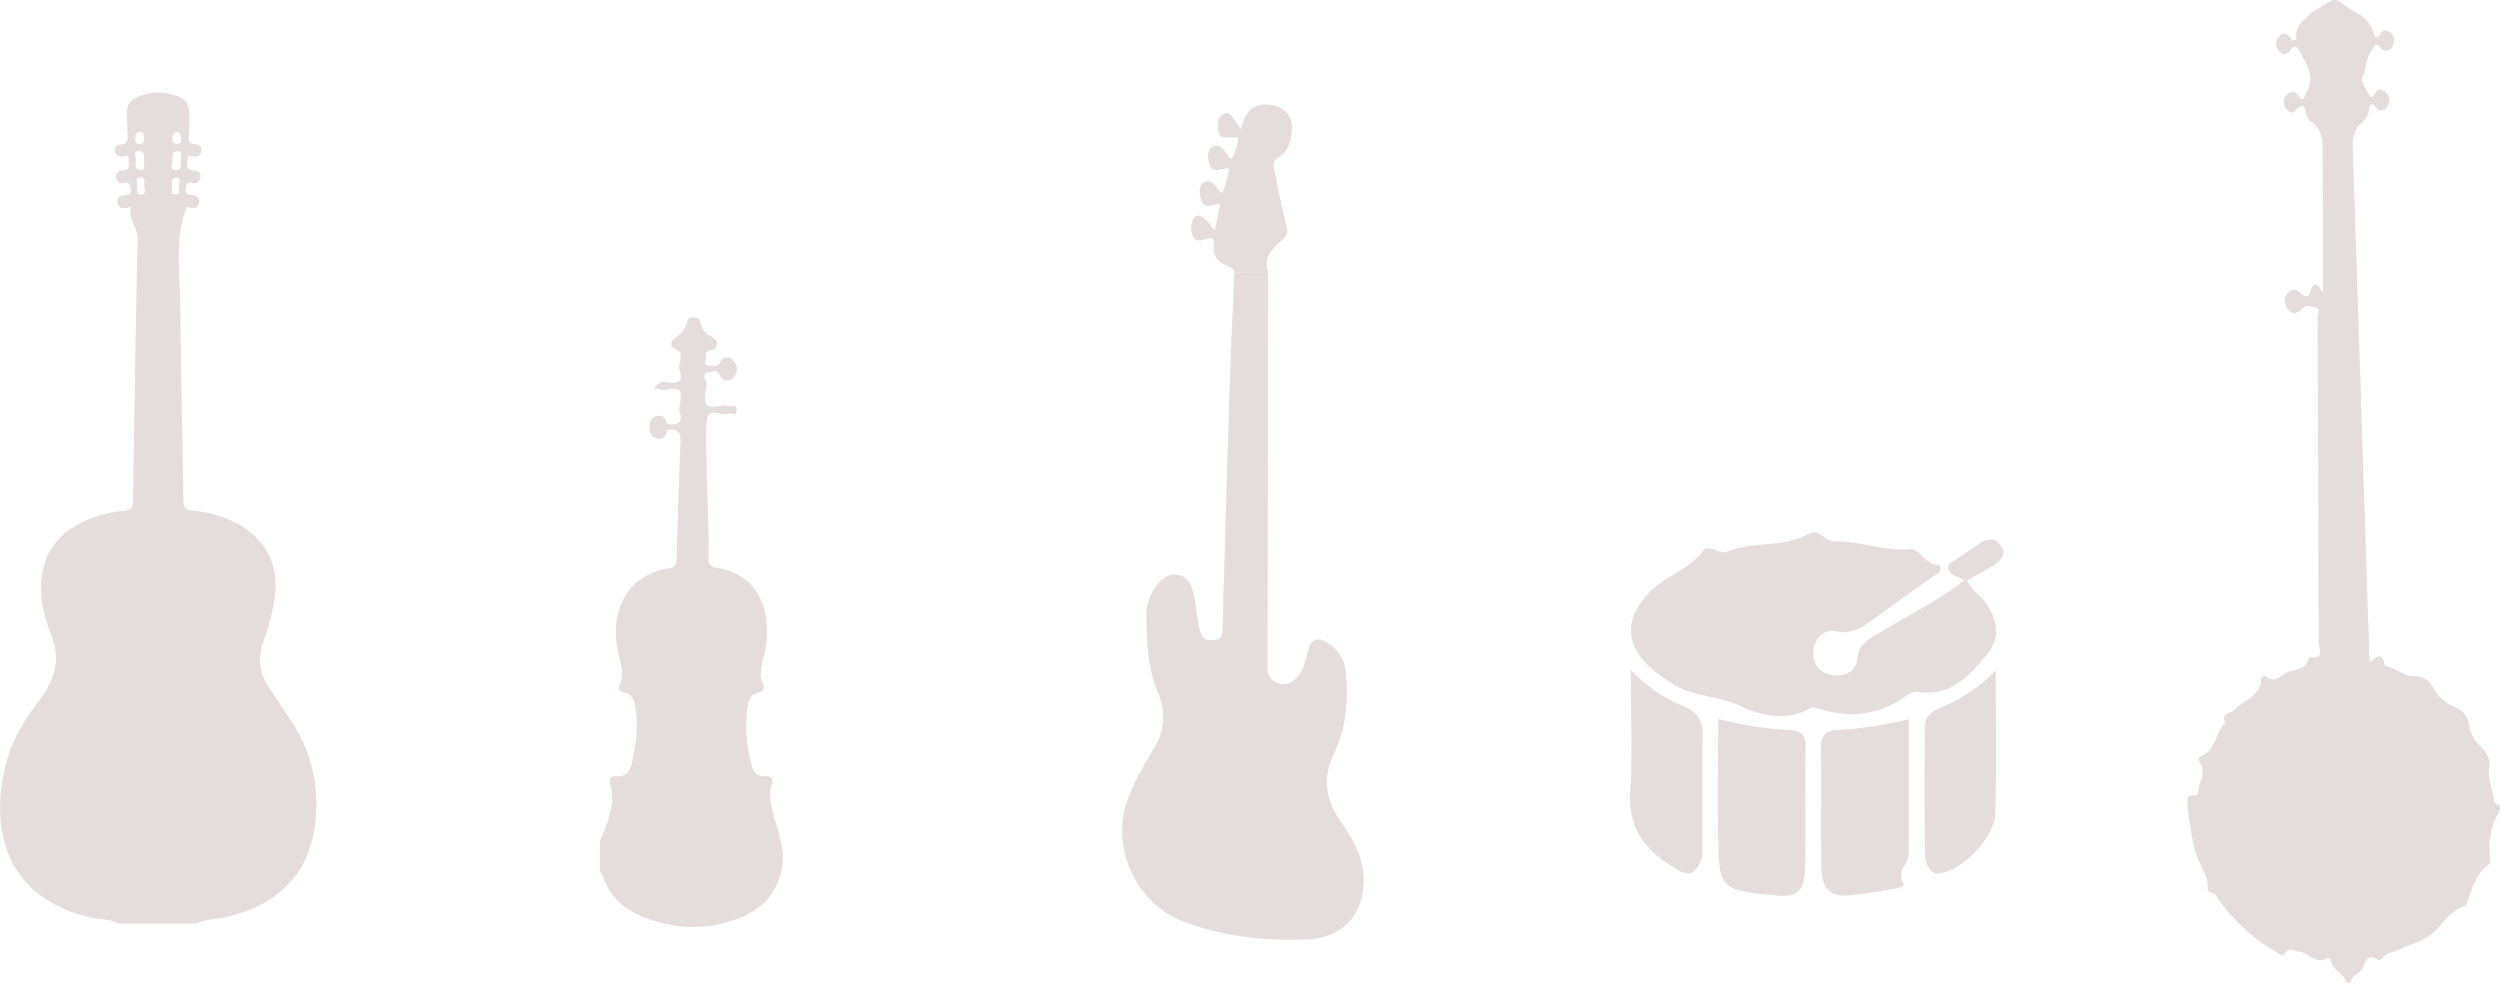 <svg xmlns="http://www.w3.org/2000/svg" viewBox="0 0 1149.27 451.92"><defs><style>.cls-1,.cls-3{fill:#b49c9c;}.cls-1,.cls-2{opacity:0.35;}</style></defs><title>Asset 16</title><g id="Layer_2" data-name="Layer 2"><g id="Layer_1-2" data-name="Layer 1"><path class="cls-1" d="M54.22,424.57c-3.17-2.09-6.93-1.7-10.41-2.39-44.33-8.85-49-45.79-40-74.73,3.1-10,9-18.54,15.18-26.82,6.66-9,8.82-18.08,4.49-28.91-3.12-7.82-5.17-16.1-4.46-24.82,1.08-13.12,8-21.85,19.66-27.24a57.12,57.12,0,0,1,18.73-4.92c3.14-.3,3.71-1.52,3.75-4.35.34-25.64.81-51.28,1.26-76.91.26-14.48.4-29,.92-43.44.19-5.12-4.25-9-3.25-14.23.24-1.29-1.18-.32-1.8-.23-2,.28-3.84,0-4.27-2.29s1.14-3.43,3.19-3.52c2.4-.1,3.21-1,2.79-3.41-.35-2-.71-2.88-3.11-2.17a2.81,2.81,0,0,1-3.53-2.65c-.21-2,1.07-3.09,3-3.11,3.34,0,2.8-2.28,2.93-4.5.22-3.59-2.06-1.78-3.51-1.9s-2.62-.66-2.87-2.27.44-3.27,2.19-3.28c4.25,0,3.63-2.87,3.54-5.5-.06-2-.2-4-.27-6-.27-7.83.79-9.21,8.44-11.55A19.58,19.58,0,0,1,77.15,43c8.74,2,10.19,4,9.92,12.91-.08,2.5-.13,5-.31,7.49-.11,1.6.41,2.62,2.06,2.76,2.21.2,4.24.79,3.67,3.51-.73,3.4-3.48,2.12-6.1,1.87.09,3.06-2.09,6.78,3.63,7,1.52.06,2.29,1.39,2.11,2.89a2.84,2.84,0,0,1-3.49,2.71c-2.29-.64-2.86,0-3.17,2.1-.35,2.3.26,3.39,2.75,3.47,2,.06,3.63,1.18,3.24,3.49s-2.3,2.91-4.2,2.23c-2.16-.77-1.77.54-2.19,1.78-4.82,14.2-2.34,28.79-2.2,43.21.28,29.63,1,59.26,1.43,88.89,0,3.64.68,5.26,4.75,5.52a51.33,51.33,0,0,1,15,3.61c17.55,6.77,25.62,21.34,21.68,39.75a131.75,131.75,0,0,1-4.77,17.3c-2.76,7.61-1.42,14.36,2.87,20.84,3.58,5.41,7.22,10.79,10.73,16.24,8.92,13.85,12.17,29.12,10.41,45.34-2.52,23.32-16.46,37.88-40.87,43.64-4.6,1.09-9.46.94-13.86,3ZM83.35,73.17c-.88-1.07,1-3.72-1.81-3.66-3.47.08-1.84,3.41-2.46,5.19-.4,1.15-.58,3.8,2.06,3.47C84.2,77.8,82.4,75,83.35,73.17ZM66.2,74.81c-.21-2.24.91-5.07-2.28-5.37-2.37-.22-1.78,2.15-1.53,3.35.37,1.86-1.23,4.88,2,5.32C67.15,78.49,66.05,76,66.2,74.81Zm-2-8.66c1.78,0,2.09-1.08,2-2.57S66,60.45,64,60.67c-1.66.18-1.75,1.63-1.78,3S62.36,66.3,64.25,66.15ZM81,60.6c-2,.51-1.73,2.12-1.79,3.6-.07,1.64,1,1.9,2.27,1.91,2.1,0,1.73-1.57,1.76-2.84C83.26,61.75,82.7,60.68,81,60.6ZM66.45,85.87c-.71-1.33,1.16-4.07-1.66-4.27S63,84,63.2,85.32s-1.29,4.19,1.85,4.12C67.49,89.38,66.29,87.3,66.45,85.87Zm12.48.27c.76.91-.85,3.29,1.54,3.24,3.35-.08,1.33-3,1.78-4.56.32-1.07.89-3.47-1.49-3.23C78.06,81.86,79.5,84.41,78.93,86.14Z"/><path class="cls-1" d="M1074.37,0c2.82,1.88,5.5,4.06,8.5,5.58a16.76,16.76,0,0,1,9,11.52,1.91,1.91,0,0,0,2.2-1.19c1.24-2.72,3.38-2.15,4.91-.83,2.18,1.88,2,4.57.5,6.82a3,3,0,0,1-4.77.46c-2.71-3.23-2.75-1.39-4.51,1-2.71,3.69-2.29,8.13-4.11,12-1,2,1.87,6,3.39,8.9.43.8,1.76-.15,2.26-1.13,1.33-2.57,3.53-2,5-.69a4.85,4.85,0,0,1,.53,6.82c-1.29,1.6-3.44,2.18-5.07.07-2.18-2.82-2.81-1.33-3.06,1a9,9,0,0,1-3.57,6.24c-3.5,2.92-4.19,7-4,11.31q2.93,88.62,5.78,177.23.93,28.45,1.84,56.91c0,.65.15,1.29.31,2.53,2.94-2.63,5.84-5.17,6.66,1.12.08.61,2.36.9,3.58,1.41,3.07,1.28,6.16,3.77,9.16,3.66,5.4-.18,7.8,2.13,10.3,6.46a18.42,18.42,0,0,0,8.51,7.46c4.67,1.86,6.74,4.29,7.44,9.3a17,17,0,0,0,5,9c3.43,3.32,4.89,6.33,4.09,11.31-.58,3.54,1.25,7.46,1.91,11.22.32,1.76,0,3.65,2.24,4.57,1.29.54,1.23,1.71.51,2.94a33,33,0,0,0-4.11,21.76c.14,1.08.08,2.19-.74,2.75-6,4.06-7.31,10.76-9.78,16.83-.3.74-.53,1.95-1,2.1-5.95,1.77-9.35,6.89-13.21,10.93-5,5.25-11.65,6.39-17.55,9.35-2.45,1.23-5.57,1.11-7.28,3.87a2.35,2.35,0,0,1-2.17.67c-4.15-3-5.56,0-6.59,3.07s-5,3.35-5.61,6.77c-.16.89-2.15,1-2.46,0-1.17-3.83-5.85-5-6.67-8.92-.24-1.19-1-2.21-1.89-1.7-5.29,3.14-8.44-2.57-12.87-3-2.37-.21-4.6-2.59-6.67,1-.92,1.57-2.78-.19-3.94-.87a82.33,82.33,0,0,1-26.36-24.05c-.89-1.28-1.22-3.15-3.47-3.11-.59,0-1.75-1.05-1.69-1.5.83-6.34-3.81-10.91-5.29-16.5a117.43,117.43,0,0,1-3.93-23.07c-.14-2.22-.09-4.08,2.95-3.76.83.09,1.94,0,1.91-1.07-.13-4.75,4.37-9.25.69-14.19a1.84,1.84,0,0,1,1-2.89c6.79-2.81,6.15-10.85,10.8-15.13-2.3-5.12,2.72-4.18,4.41-6.15,4-4.61,11.92-6,12.09-13.86,0-1.1,1.48-2,2.15-1.44,3.72,3.27,6.54-.05,9.19-1.44,3.73-2,9.61-1.09,10.56-7.19a.52.52,0,0,1,.41-.24c7,1.27,4.15-4,4.14-6.7q-.12-71.7-.5-143.41c0-2,.17-4,0-6-.14-1.53,1.61-3.87-.5-4.41s-4.56-1.87-6.85.57c-1.54,1.63-4,3-6,.44-1.82-2.26-2.93-4.69-.53-7.48,2.21-2.57,4.31-2,6.33-.06,1.84,1.77,3.42,1.71,4.08-.71,1.3-4.75,3.1-4.71,5.94.39,0-10.32,0-19.27,0-28.22-.05-13-.18-26-.18-39,0-4.58-1.09-8.56-5.09-11.31a6,6,0,0,1-1.72-1.77c-1.45-2.34-.46-9.5-6.31-2.93-.74.83-3.21-.15-4-2-.93-2.15-1.1-4.34.76-6,1.45-1.27,3.55-1.83,4.83.05,2.91,4.26,3.21.72,4.26-1.2,4.14-7.61-.7-13.54-3.83-19.67-1-1.88-2.72-1.18-3.84.62-1.44,2.31-3.53,2-5,.34-1.8-2-2.06-4.74-.09-6.8,1.45-1.52,3.52-1.92,5,.42.45.74.86,1.54,1.83,1.37,1.39-.24,1.08-1.44,1.1-2.38.12-4.74,3.71-7.32,6.77-9.9s6.82-4.35,10.28-6.47Z"/><g class="cls-2"><path class="cls-3" d="M583,125.08l-.21,137.1c0,14.95,0,29.9-.08,44.85,0,3.26,1.13,5.57,4,6.7a7.76,7.76,0,0,0,8.42-1.22c3.75-3.28,4.9-7.78,5.89-12.35,1.46-6.72,5.09-8,10.59-3.79a17.69,17.69,0,0,1,7.12,13.22c.92,12.6.21,25.25-5.42,36.62-6,12.09-3.4,22.31,3.68,32.52,5.15,7.45,9.59,15.29,9.84,24.66.44,16.81-9.16,27.7-26,28.45-19.58.87-38.88-1.37-57.33-8.43-21.55-8.25-33.14-34.54-25-56.1,3-8,7.23-15.37,11.62-22.6,5.15-8.48,6.12-17.07,2.27-26.15-4.79-11.3-5.24-23.25-5.36-35.23a21.93,21.93,0,0,1,5.2-14.75c2.47-2.92,5.53-5.07,9.55-4.22s6,4.22,6.78,7.89c1,4.53,1.41,9.19,2.17,13.78a35.27,35.27,0,0,0,1.21,4.81c1.09,3.46,3.79,3.8,6.83,3.34S562,291.45,562,289q1.51-54.3,3.19-108.59c.59-18.44,1.49-36.86,2.25-55.28Z"/><path class="cls-3" d="M583,125.08l-15.5,0c-.43-1.71-2-2.25-3.28-2.81-4.47-1.9-7-4.81-6.24-10,.45-2.93-.85-3.25-3.47-2.38-2.09.69-5,1.5-6.14-1.35a9.49,9.49,0,0,1,.43-8.21c1-1.8,2.4-1.33,3.83-.49,2.31,1.37,3.67,3.69,5.82,6.18.91-4.5,1.7-8.41,2.51-12.4-3.27,0-7.11,3.1-8.72-1.65-.93-2.72-1.41-6.9,1.48-8.25,3.73-1.74,5.32,2.77,8,5,2-3.43,2.34-7.3,3.43-11.13-3.21-.9-7.73,3.27-9.24-2.37-.77-2.9-1.15-6.94,2-7.94,4-1.28,5.38,3.44,8.09,5.93,1.87-2.4,2.28-5.33,3-8,.8-3-1.59-2-3.06-2.09-2.53-.1-5.72.93-5.95-3.26-.16-2.87-.3-6.27,2.61-7.53,3.27-1.42,4.19,2.33,5.87,4.15a20.5,20.5,0,0,1,1.87,3.14c.5-1.59.78-2.57,1.11-3.53,2.29-6.6,6.85-9.17,13.59-7.67,6.45,1.43,9.53,5.57,8.77,12.36-.52,4.67-1.67,9.13-6.29,11.8-3.29,1.9-1.69,5.17-1.24,7.64,1.43,8,3.19,15.93,5.13,23.82.7,2.81.16,4.4-2,6.38C585.07,114.18,580.53,118.23,583,125.08Z"/></g><path class="cls-1" d="M357.53,381.12c-1.8-6.83-5-13.48-2.62-20.91.66-2.07-.56-3.6-3-3.4-4.07.33-5.75-2.35-6.54-5.56-2.19-8.95-3.22-18-1.51-27.19.51-2.74,1.61-5,4.77-5.71,2.44-.57,3.08-2.34,1.89-4.6s-.8-4.91-.4-7.34c.64-3.93,1.9-7.79,2.28-11.74,1.45-14.9-4.1-30.69-22.81-33.62-3.42-.54-3.89-1.74-3.85-4.63.23-20.31-1.45-40.59-1.07-60.92.1-5.29,1.6-6.41,6.13-5.38,2.07,1.16,4.3-.94,6.47.41.69.43,1.3-.8,1.37-1.64.07-1-.3-2.54-1.3-2.24-2.22.64-4.39-1.06-6.49.16-6.68.39-7.11,0-6.46-6.7.16-1.61.85-3,0-4.81-.63-1.25-1.32-3.69.95-4.11,1.8-.34,4.33-1.46,5.65,1.36,1.52,3.25,4.17,2.83,6.07,1a5.34,5.34,0,0,0,.14-7.71c-1.93-2.07-4.51-2.29-6.13.72-1.46,2.71-3.79,1.21-5.75,1.4a1.14,1.14,0,0,1-1.17-1.68c.93-1.77-1-5.16,2.93-5.28,1.67-.05,2.18-1.44,2.42-2.76s-.33-2.18-1.76-3c-2.61-1.57-5.29-3.49-5.8-6.9-.28-1.89-1.16-2.36-3-2.44-2.12-.09-3,.69-3.34,2.66-.56,3.06-2.64,5-5.11,6.72-2.62,1.77-2.31,4.43,0,5.25,2.82,1,2.48,2.59,2.36,4.5-.1,1.65-1,3.48-.48,4.88,2,5.81-.78,6.64-5.51,5.84-3.4-1.31-4.82,1.87-7.14,3.33,2.39-1.55,4.78,1.29,7.11-.29,6.27-.22,6.29-.22,6,5.84-.07,1.47-.88,3.09-.46,4.35,1.87,5.64-.86,6.62-5.55,5.94-.82-2.32-1.81-4.47-4.9-3.67-2.83.72-3.32,2.94-3.27,5.44s.82,4.28,3.38,4.86c3.1.69,4.08-1.42,4.78-3.81,5.5-1.27,6.23,1.73,6,6.25q-1.08,26.66-1.77,53.32c-.07,2.79-1.06,3.49-3.61,3.94-9.53,1.67-17.11,6.36-21.36,15.36-3.47,7.34-3.56,15.09-2,22.93,1,5.13,3.23,10.16.62,15.53-.71,1.47.39,2.91,2.17,3.24,3.61.68,4.56,3.33,5.12,6.48,1.57,8.86.4,17.57-1.53,26.19-.81,3.59-2.8,6.36-7.34,5.87-2.34-.25-3.22,1-2.53,3.44,2.7,9.6-1.48,18-4.79,26.56v14c1,.22,1.1,1.15,1.35,1.89,3.05,9.18,9.57,15.09,18.23,18.61,14.65,5.94,29.51,6.52,44.42.71,10.74-4.19,17.59-11.67,19.67-23.19C360.63,392.71,359.07,386.93,357.53,381.12Z"/><g class="cls-2"><path class="cls-3" d="M822.64,335.62a168.73,168.73,0,0,1-32.75-5.09c0,21.16-.62,41.49.2,61.76.6,14.92,3.27,16.71,18.45,18.55,1.81.22,3.63.32,5.44.56,12.18,1.63,15.71-1.07,15.89-13.37.27-18.21-.07-36.42.15-54.62C830.09,338,828,335.93,822.64,335.62Z"/><path class="cls-3" d="M844.28,335.66c-5.62.28-7.15,2.94-7.1,8.1.18,17.9-.08,35.8.12,53.69.14,12.2,3.94,15.41,15.61,13.88,6-.78,12-1.67,18-2.72,1.62-.28,4.81-1.29,4.08-2.44-3.53-5.52,2.38-8.91,2.41-13.39.14-20.54.06-41.08.06-62.13A190.17,190.17,0,0,1,844.28,335.66Z"/><path class="cls-3" d="M774.51,325a71,71,0,0,1-24.82-17c0,20.12.86,38.28-.25,56.32-1.07,17.58,7.87,27.43,21.71,35.48,5.87,3.41,8,1.33,10.43-3.49,1.23-2.4.95-4.69,1-7,.07-17.29-.19-34.58.15-51.86C782.82,331,780.12,327.4,774.51,325Z"/><path class="cls-3" d="M891.09,325.85c-3.31,1.46-6.28,3.93-6.3,8.07-.08,19.68-.21,39.36.13,59,.07,3.67,2,8.89,6.26,8.61,10.38-.68,25.83-16.68,26.1-27.34.55-21.38.17-42.77.17-66.09C909.27,317,900.42,321.74,891.09,325.85Z"/><path class="cls-3" d="M915.45,260.45c3.7-2.29,7.79-4.87,4.09-9.95-3.08-4.23-6.8-2.51-10.3-.1-4.46,3.08-9,6.06-13.48,9.08-.78,5.58,4.54,5.11,7.21,7.27-13,10.21-28,17.24-42,26-3.69,2.31-6.45,4.41-7,9.52-.65,6.5-5.88,9.12-12,8-5.7-1.05-9-5.21-8.28-11.18s4.67-10,10.47-8.84c7.31,1.49,12-1.94,17.18-5.69,9-6.59,18.22-13,27.27-19.53,1.69-1.23,4.9-2,2.72-5.3-6.12.28-8.21-7.81-13.95-7.29-11.68,1.06-22.6-3.92-34.09-3.55-4.44.14-7.11-6.12-11.6-3.57-11.77,6.72-25.63,3.3-37.71,8.29-3.7,1.53-8.23-4-11.1-.23-6.62,8.75-17.6,11.39-24.87,19.15-11.2,11.95-11.09,23.72,1.11,34.72a81.12,81.12,0,0,0,9.57,6.91c9.51,6.31,21.27,5.56,31.65,10.47,9.28,4.39,21.32,7.24,32.23.75.82-.49,2.4,0,3.51.34,14.5,4.76,28,3,40.45-6,1.38-1,3.44-1.91,5-1.66,15.27,2.46,23.92-7.59,32.12-17.5,5.89-7.13,4.7-15.15-.3-22.82-2.62-4-7.36-6.24-9-11l-.73.14.73-.14C908.12,264.62,911.87,262.66,915.45,260.45Z"/></g></g></g></svg>